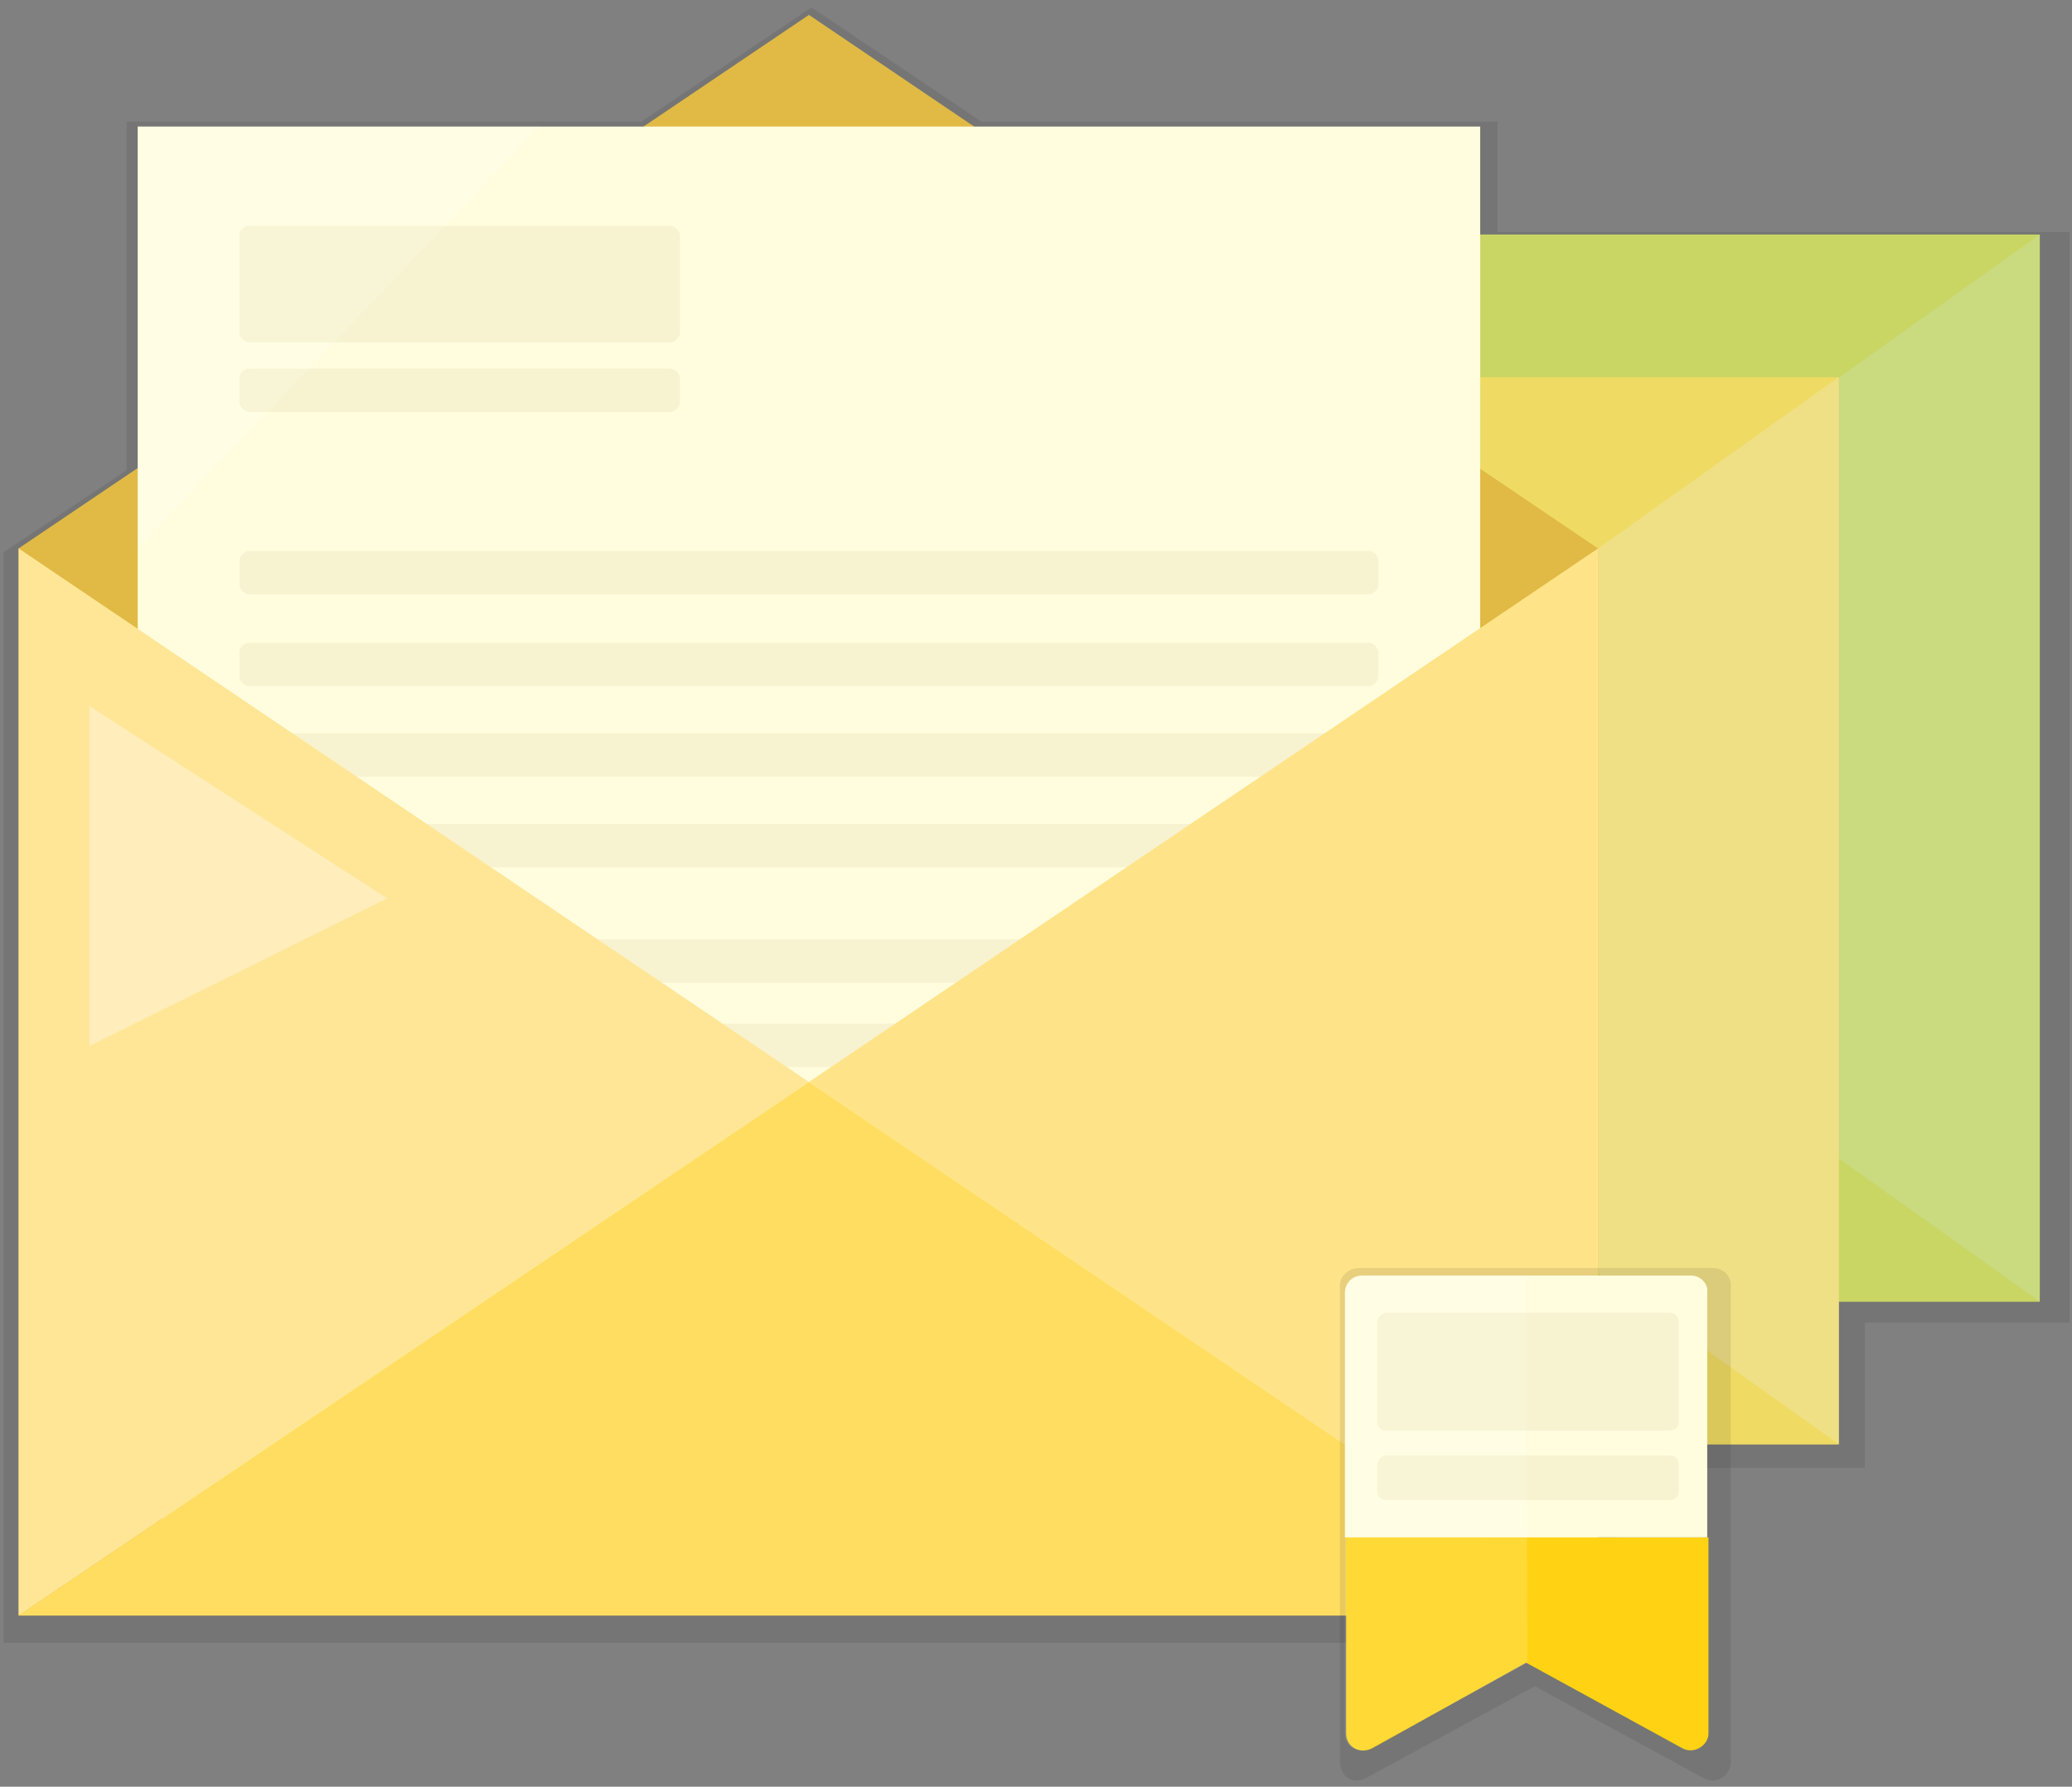 <?xml version="1.0" encoding="UTF-8"?>
<svg width="167px" height="144px" viewBox="0 0 167 144" version="1.1" xmlns="http://www.w3.org/2000/svg" xmlns:xlink="http://www.w3.org/1999/xlink">
    <rect x="0" y="0" width="167" height="144" fill="#808080" stroke="none"/>
    <!-- Generator: sketchtool 48.1 (47250) - http://www.bohemiancoding.com/sketch -->
    <title>23AEB7DA-590E-42D6-837D-9A945FB664EF</title>
    <desc>Created with sketchtool.</desc>
    <defs></defs>
    <g id="Как-подключиться" stroke="none" stroke-width="1" fill="none" fill-rule="evenodd" transform="translate(-1309, -162)">
        <g id="2Images-06" transform="translate(1240, 151)" fill-rule="nonzero">
            <g id="Layer_3">
                <g id="Convert" transform="translate(69, 11)">
                    <polygon id="Shape" fill="#1C1819" opacity="0.1" points="166.8 18.7 120.7 18.7 120.7 9.8 79.1 9.8 65.4 0.6 51.7 9.8 43.2 9.8 10.2 9.8 10.2 37.9 0.3 44.5 0.3 132.4 130.4 132.4 130.4 118.3 150.3 118.3 150.3 106.6 166.8 106.6"></polygon>
                    <g id="Group" transform="translate(1, 1)">
                        <g transform="translate(42, 17)">
                            <rect id="Rectangle-path" fill="#CAD664" x="0.5" y="0.9" width="120.9" height="86"></rect>
                            <g id="Shape">
                                <polygon fill="#FFE698" points="0.5 0.9 0.5 86.9 61 43.9"></polygon>
                                <polygon fill="#CAD664" points="0.5 86.9 121.4 86.9 61 43.9"></polygon>
                                <polygon fill="#CADA7E" points="61 43.9 121.4 86.9 121.4 0.9"></polygon>
                            </g>
                            <polygon id="Shape" fill="#FFEDBC" points="5.9 13.6 5.9 41 28.7 29.1"></polygon>
                        </g>
                        <g transform="translate(26, 29)">
                            <rect id="Rectangle-path" fill="#EFDB63" x="0.3" y="0.4" width="120.9" height="86"></rect>
                            <g id="Shape">
                                <polygon fill="#EFE086" points="60.8 43.4 121.2 86.4 121.2 0.4"></polygon>
                                <polygon fill="#FFE698" points="0.3 0.4 0.3 86.4 60.8 43.4"></polygon>
                                <polygon fill="#EFDB63" points="0.3 86.4 121.2 86.4 60.8 43.4"></polygon>
                            </g>
                            <polygon id="Shape" fill="#FFEDBC" points="5.7 13.1 5.7 40.4 28.5 28.6"></polygon>
                        </g>
                        <g>
                            <polygon id="Shape" fill="#E0BA44" points="0.5 43.2 0.5 129.2 127.8 129.2 127.8 43.2 64.2 0.2"></polygon>
                            <g transform="translate(10, 9)">
                                <rect id="Rectangle-path" fill="#FFFDDE" x="0.1" y="0.2" width="108.2" height="112.2"></rect>
                                <g transform="translate(8, 8)" fill="#F7F3D0" id="Shape">
                                    <path d="M1.1,0.2 L35,0.2 C35.4,0.2 35.8,0.6 35.8,1 L35.8,8.8 C35.8,9.2 35.4,9.6 35,9.6 L1.1,9.6 C0.7,9.6 0.3,9.2 0.3,8.8 L0.3,1 C0.3,0.5 0.7,0.2 1.1,0.2 Z"></path>
                                    <path d="M1.1,11.7 L35,11.7 C35.4,11.7 35.8,12.1 35.8,12.5 L35.8,14.4 C35.8,14.8 35.4,15.2 35,15.2 L1.1,15.2 C0.7,15.2 0.3,14.8 0.3,14.4 L0.3,12.5 C0.3,12 0.7,11.7 1.1,11.7 Z"></path>
                                    <path d="M1.1,26.4 L91.3,26.4 C91.7,26.4 92.1,26.8 92.1,27.2 L92.1,29.1 C92.1,29.5 91.7,29.9 91.3,29.9 L1.1,29.9 C0.7,29.9 0.3,29.5 0.3,29.1 L0.3,27.2 C0.3,26.8 0.7,26.4 1.1,26.4 Z"></path>
                                    <path d="M1.1,33.8 L91.3,33.8 C91.7,33.8 92.1,34.2 92.1,34.6 L92.1,36.5 C92.1,36.9 91.7,37.3 91.3,37.3 L1.1,37.3 C0.7,37.3 0.3,36.9 0.3,36.5 L0.3,34.6 C0.3,34.1 0.7,33.8 1.1,33.8 Z"></path>
                                    <path d="M1.1,41.1 L91.3,41.1 C91.7,41.1 92.1,41.5 92.1,41.9 L92.1,43.8 C92.1,44.2 91.7,44.6 91.3,44.6 L1.1,44.6 C0.7,44.6 0.3,44.2 0.3,43.8 L0.3,41.9 C0.3,41.4 0.7,41.1 1.1,41.1 Z"></path>
                                    <path d="M1.1,48.4 L91.3,48.4 C91.7,48.4 92.1,48.8 92.1,49.2 L92.1,51.1 C92.1,51.5 91.7,51.9 91.3,51.9 L1.1,51.9 C0.7,51.9 0.3,51.5 0.3,51.1 L0.3,49.2 C0.3,48.8 0.7,48.4 1.1,48.4 Z"></path>
                                    <path d="M1.1,57.7 L91.3,57.7 C91.7,57.7 92.1,58.1 92.1,58.5 L92.1,60.4 C92.1,60.8 91.7,61.2 91.3,61.2 L1.1,61.2 C0.7,61.2 0.3,60.8 0.3,60.4 L0.3,58.5 C0.3,58 0.7,57.7 1.1,57.7 Z"></path>
                                    <path d="M1.1,64.5 L91.3,64.5 C91.7,64.5 92.1,64.9 92.1,65.3 L92.1,67.2 C92.1,67.6 91.7,68 91.3,68 L1.1,68 C0.7,68 0.3,67.6 0.3,67.2 L0.3,65.3 C0.3,64.9 0.7,64.5 1.1,64.5 Z"></path>
                                </g>
                                <polygon id="Shape" fill="#FFFFFF" opacity="0.14" points="32.5 0.2 0.1 34.2 0.1 0.2"></polygon>
                            </g>
                            <g transform="translate(0, 43)" id="Shape">
                                <g>
                                    <polygon fill="#FFE388" points="64.2 43.2 127.8 86.2 127.8 0.2"></polygon>
                                    <polygon fill="#FFE697" points="0.5 0.2 0.5 86.2 64.2 43.2"></polygon>
                                    <polygon fill="#FFDD61" points="0.5 86.2 127.8 86.2 64.2 43.2"></polygon>
                                </g>
                                <polygon fill="#FFEDBB" points="6.2 12.9 6.2 40.3 30.2 28.4"></polygon>
                            </g>
                        </g>
                    </g>
                    <g id="Group" transform="translate(108, 102)">
                        <path d="M30.1,0.2 L1.5,0.2 C0.9,0.2 0.3,0.6 0.1,1.1 C0,1.3 0,1.5 0,1.7 L0,22.9 L0,40 C0,40.3 0.1,40.5 0.2,40.8 C0.3,40.9 0.3,41 0.4,41.1 C0.7,41.4 1,41.5 1.4,41.5 C1.6,41.5 1.9,41.4 2.1,41.3 L15.7,33.9 L29.3,41.3 C30.3,41.9 31.5,41.1 31.5,40 L31.5,22.9 L31.5,1.7 C31.6,0.9 30.9,0.2 30.1,0.2 Z" id="Shape" fill="#1C1819" opacity="0.1"></path>
                        <g id="Shape">
                            <g>
                                <path d="M15,32 L27.6,38.9 C28.5,39.4 29.7,38.7 29.7,37.7 L29.7,21.9 L0.5,21.9 L0.5,37.7 C0.5,38.8 1.6,39.4 2.6,38.9 L15,32 Z" fill="#FFD313"></path>
                                <path d="M28.3,0.8 L1.8,0.8 C1,0.8 0.4,1.4 0.4,2.2 L0.4,21.9 L29.6,21.9 L29.6,2.2 C29.7,1.4 29,0.8 28.3,0.8 Z" fill="#FFFDDE"></path>
                                <path d="M3.7,3.8 L26.6,3.8 C27,3.8 27.3,4.1 27.3,4.5 L27.3,12.6 C27.3,13 27,13.3 26.6,13.3 L3.7,13.3 C3.3,13.3 3,13 3,12.6 L3,4.5 C3.1,4.1 3.4,3.8 3.7,3.8 Z" fill="#F7F3D0"></path>
                                <path d="M3.7,15.3 L26.6,15.3 C27,15.3 27.3,15.6 27.3,16 L27.3,18.2 C27.3,18.6 27,18.9 26.6,18.9 L3.7,18.9 C3.3,18.9 3,18.6 3,18.2 L3,16 C3.1,15.6 3.4,15.3 3.7,15.3 Z" fill="#F7F3D0"></path>
                            </g>
                            <path d="M15,0.8 L1.8,0.8 C1,0.8 0.4,1.4 0.4,2.2 L0.4,21.9 L0.4,37.7 C0.4,38.8 1.5,39.4 2.5,38.9 L15.1,32 L15,0.8 Z" fill="#FFFFFF" opacity="0.15"></path>
                        </g>
                    </g>
                </g>
            </g>
        </g>
    </g>
</svg>